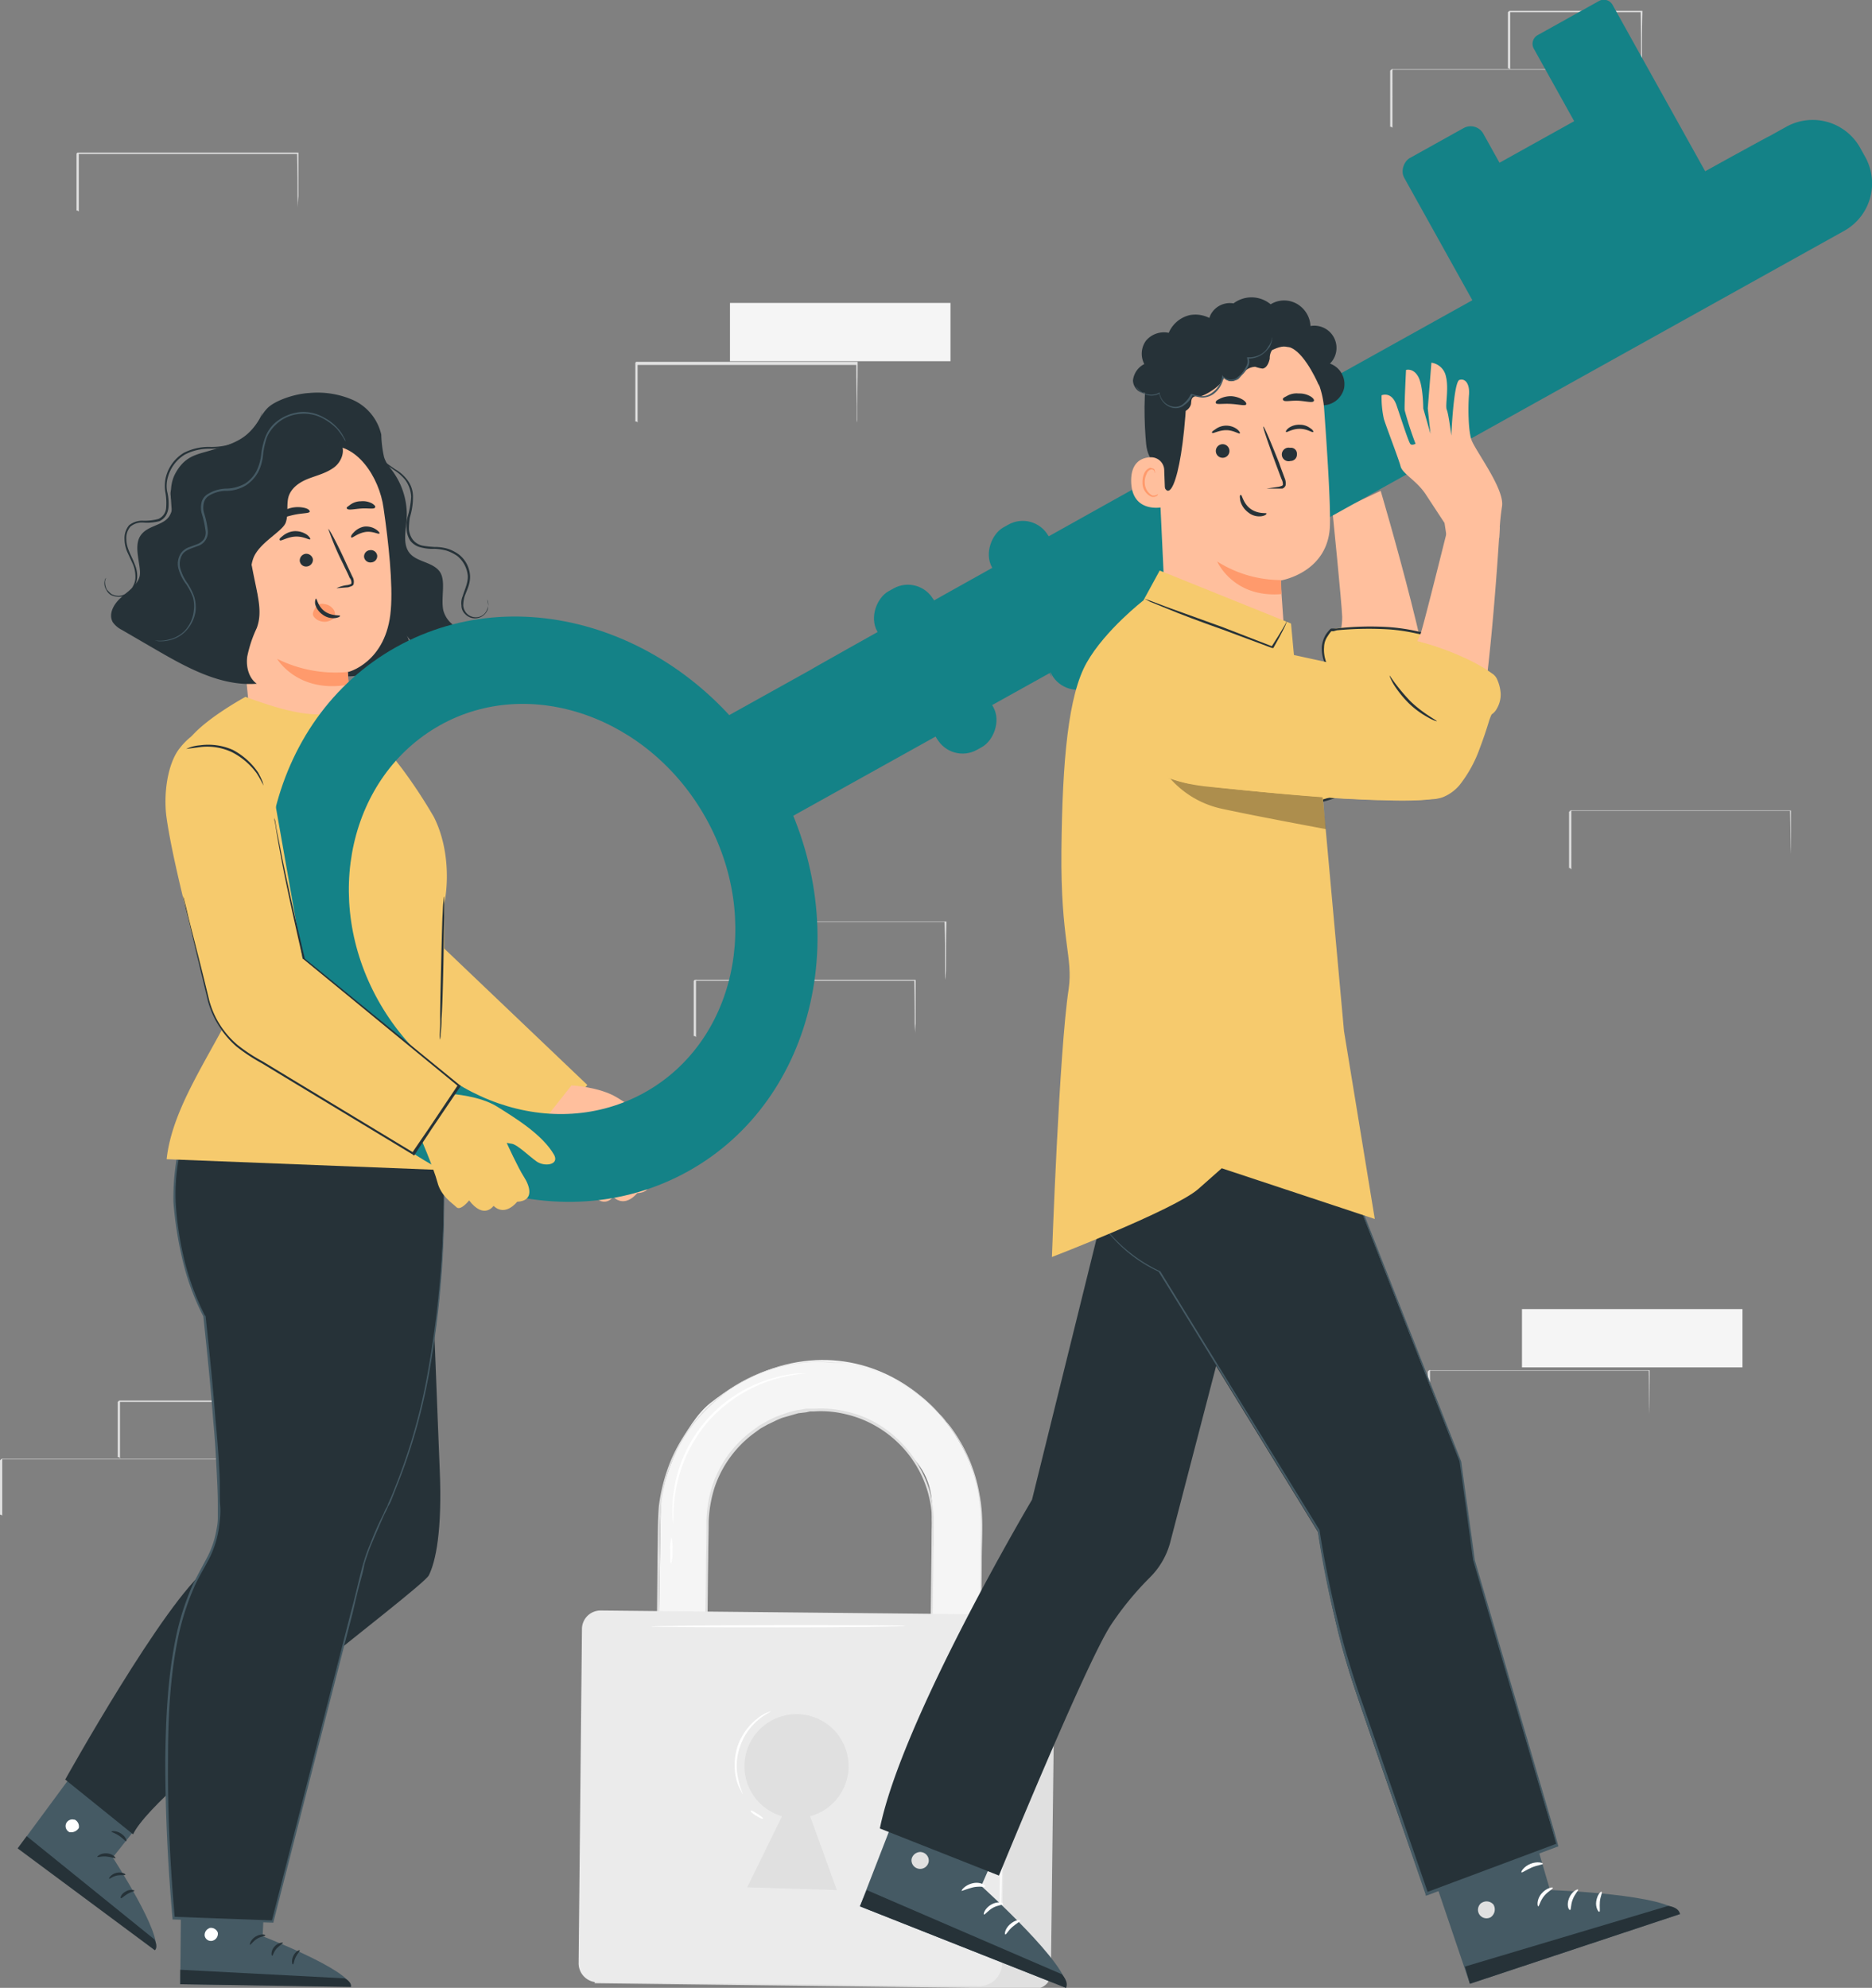 <svg xmlns="http://www.w3.org/2000/svg" viewBox="0 0 413.4 439"><rect x="0" y="0" width="413.4" height="439" fill="#808080" stroke="none"/><defs><style>.cls-1{fill:#e0e0e0;}.cls-2{fill:#f5f5f5;}.cls-3{fill:#ebebeb;}.cls-4{fill:#fafafa;}.cls-5{fill:#fff;}.cls-6{fill:#455a64;}.cls-7{fill:#263238;}.cls-8{fill:#f6ca6d;}.cls-9{fill:#ffbf9d;}.cls-10{fill:#ff9a6c;}.cls-11{fill:#148287;}.cls-12{opacity:0.3;}</style></defs><g id="Layer_2" data-name="Layer 2"><g id="Characters"><path class="cls-1" d="M395.4,192v-3.5c0-2.2,0-5.4-.1-9.4H346.7c.1-.1-.2.3.3-.2h0V192l-.3-.3h-.2V179.3h0c.5-.5.1-.1.2-.3h48.8v.2c0,4.1,0,7.3-.1,9.5V192Z"/><path class="cls-2" d="M216.1,394.7l-11,4.8.7-65.3c.4-7.8-3.2-11.1-5.2-13.4-17.7-20.1-44.1-5.5-44.3,14.9l-.7,58.3H144.9l1-61c.1-6.9,5.5-18.8,10.9-23.1,29.8-23.6,60.2.8,60,26.6Z"/><path class="cls-1" d="M216.1,394.7v-4.5c0-3,.1-7.4.1-13s.1-12.5.2-20.5c0-4,.1-8.2.1-12.8s.4-9.3-.5-14.2a34.7,34.7,0,0,0-6.1-14.3l-1.3-1.7-1.3-1.5a29.4,29.4,0,0,0-3.1-3l-1.6-1.3c-.6-.4-1.1-.9-1.8-1.3a34.4,34.4,0,0,0-3.8-2.2,36.3,36.3,0,0,0-8.4-3l-2.2-.4h-2.3l-2.3-.2h-2.4a35.8,35.8,0,0,0-18.1,6,43,43,0,0,0-7.4,6.8,35,35,0,0,0-7.9,18.8c-.3,3.5-.2,7.1-.3,10.7-.2,14.5-.3,29.5-.5,44.8,0,2.1,0,4.1-.1,6.1l-.2-.2h10.7l-.3.2c.2-11.6.3-22.9.4-33.9.1-5.5.2-11,.2-16.3.1-2.7.1-5.3.1-8a28.9,28.9,0,0,1,1.3-7.7,25,25,0,0,1,8.9-12.2l1.5-1.1,1.6-.9a20.7,20.7,0,0,1,3.4-1.5,20.1,20.1,0,0,1,3.5-1l1.8-.3h1.8a23.7,23.7,0,0,1,7,.6,23.5,23.5,0,0,1,6.4,2.4,25.7,25.7,0,0,1,9.4,9.1,26.4,26.4,0,0,1,2.6,5.7,31.3,31.3,0,0,1,1,6v5.9c-.1,1.9-.1,3.8-.1,5.6-.1,7.4-.2,14.1-.3,20.2-.1,12.2-.3,21.8-.3,28.1h-.1l8.1.2h-8.2c.1-6.3.1-15.9.3-28.1,0-6.1.1-12.8.2-20.2v-8.5c0-.5.1-1,.1-1.5a7.6,7.6,0,0,1-.1-1.5,24.1,24.1,0,0,0-3.5-11.5,24.9,24.9,0,0,0-9.3-8.9,24.1,24.1,0,0,0-6.3-2.4,22.8,22.8,0,0,0-6.9-.6h-.9l-.9.2-1.7.2-3.5,1c-1.1.4-2.2,1-3.3,1.5l-1.6.9-1.5,1.1a24.7,24.7,0,0,0-8.6,11.9,28.2,28.2,0,0,0-1.3,7.6c0,2.7-.1,5.3-.1,8-.1,5.3-.1,10.8-.2,16.3-.1,11-.2,22.3-.4,33.9v.3H144.6v-.3c.1-2,.1-4.1.1-6.1.2-15.3.4-30.3.5-44.8.1-3.6,0-7.2.3-10.8a39.4,39.4,0,0,1,2.7-10.2,35.9,35.9,0,0,1,5.4-8.8,35.8,35.8,0,0,1,25.8-12.9h2.4l2.7.2h1.4l2.3.4,1,.2a34.8,34.8,0,0,1,8,3,30,30,0,0,1,3.9,2.2,9.6,9.6,0,0,1,1.7,1.3,10.9,10.9,0,0,1,1.7,1.3,28.3,28.3,0,0,1,3,3,10.7,10.7,0,0,1,1.4,1.6,18.3,18.3,0,0,1,1.3,1.6,34.7,34.7,0,0,1,6.1,14.5c1,5,.5,9.9.5,14.4s-.1,8.8-.1,12.8c-.2,8-.2,14.9-.3,20.5s-.2,10-.2,12.9-.1,2.6-.1,3.4Z"/><path class="cls-1" d="M132.2,356.4h97a3.7,3.7,0,0,1,3.7,3.7v74.9a3.4,3.4,0,0,1-3.4,3.4H132.2a0,0,0,0,1,0,0V356.4A0,0,0,0,1,132.2,356.4Z" transform="translate(4.5 -2) rotate(0.7)"/><path class="cls-3" d="M131.7,356.3H217a4.1,4.1,0,0,1,4.1,4.1v73a5,5,0,0,1-5,5H131.8a4.2,4.2,0,0,1-4.2-4.2V360.4A4.1,4.1,0,0,1,131.7,356.3Z" transform="matrix(1, 0.01, -0.01, 1, 4.52, -1.95)"/><path class="cls-1" d="M187.4,390.3a11.5,11.5,0,1,0-14.7,10.8L165,416.8l19.8.6-5.9-16.3A11.5,11.5,0,0,0,187.4,390.3Z"/><path class="cls-4" d="M220.7,431.2c-.1,0,0-14.3.3-31.9s.6-31.9.7-31.9,0,14.3-.2,31.9S220.9,431.2,220.7,431.2Z"/><path class="cls-5" d="M199.9,359.1c0,.1-12.6.3-28.1.3s-28.1-.1-28.1-.2,12.6-.3,28.1-.3S199.9,358.9,199.9,359.1Z"/><path class="cls-5" d="M164,396.2l-.4-.8a8.7,8.7,0,0,1-.9-2.1,13.6,13.6,0,0,1,.2-7.7,13.3,13.3,0,0,1,4.5-6.2,9.4,9.4,0,0,1,2-1.2l.8-.3c.1.1-1.1.6-2.6,1.8a13.2,13.2,0,0,0-4.2,6.1,12.7,12.7,0,0,0-.3,7.4C163.5,395.1,164.1,396.1,164,396.2Z"/><path class="cls-5" d="M168.5,401.6c-.1.2-.7-.1-1.5-.6s-1.3-.9-1.2-1.1.7.2,1.5.7S168.6,401.5,168.5,401.6Z"/><path class="cls-5" d="M178.1,303.3l-2,.2a44.3,44.3,0,0,0-5.1,1.1,32,32,0,0,0-14.5,9.2,31.2,31.2,0,0,0-7.3,15.6,29.5,29.5,0,0,0-.5,5.2v2a1.8,1.8,0,0,0-.1-.5c0-.3-.1-.8-.1-1.5a27.2,27.2,0,0,1,.3-5.3,30.4,30.4,0,0,1,22.1-25,28.6,28.6,0,0,1,5.2-1h2Z"/><path class="cls-5" d="M148.2,345.4c-.2,0-.2-1.3-.2-3a9,9,0,0,1,.3-2.9,11.7,11.7,0,0,1,.2,3A9,9,0,0,1,148.2,345.4Z"/><rect class="cls-2" x="161.2" y="66.9" width="48.7" height="12.87"/><path class="cls-1" d="M189.2,93.3V89.9c0-2.2-.1-5.4-.1-9.5v.2H140.6c.1-.1-.3.2.2-.3h0V93.3l-.2-.2h-.3v-13h0c.5-.5.2-.1.3-.2h48.8c0,4.1-.1,7.3-.1,9.6v3.3Z"/><rect class="cls-2" x="336.1" y="289.1" width="48.7" height="12.87"/><path class="cls-1" d="M364.2,315.6v-3.5c0-2.2,0-5.4-.1-9.4H315.5c.1-.1-.2.3.3-.2h0v12.7l-.3-.3h-.2V302.9h0c.5-.5.1-.1.2-.3h48.8v.2c0,4.1,0,7.3-.1,9.5v3.4Z"/><path class="cls-1" d="M65.8,46.7v-.9c0-.6-.1-1.4-.1-2.5s0-5.4-.1-9.5l.2.2H17.1c.2-.1-.2.2.3-.3h0V46.7l-.3-.2h-.2V33.9h0l.2-.2H65.9v9.6c-.1,1.1-.1,1.9-.1,2.5v.8Z"/><path class="cls-1" d="M355.9,28.2v-.9c0-.6-.1-1.4-.1-2.5s0-5.4-.1-9.4H307.3l.2-.2h0V28.2l-.3-.2H307V15.6h0l.3-.3h48.8v.2c-.1,4-.1,7.3-.1,9.5s-.1,1.9-.1,2.5v.8Z"/><path class="cls-1" d="M362.5,15.4v-1a17.8,17.8,0,0,1-.1-2.5c0-2.3,0-5.5-.1-9.4l.2.2H333.3l.2-.2h0V15.4l-.2-.3H333V2.7h0l.3-.3h29.4v.2c-.1,4-.1,7.2-.1,9.5s-.1,1.9-.1,2.5Z"/><path class="cls-1" d="M48.9,335.1v-.9c0-.6-.1-1.4-.1-2.5s0-5.4-.1-9.4H.3l.2-.2h0v12.6l-.3-.2H0V322.5H0l.3-.3H49.1v.2c-.1,4-.1,7.3-.1,9.5s-.1,1.9-.1,2.5v.8Z"/><path class="cls-1" d="M55.5,322.3v-1a17.8,17.8,0,0,1-.1-2.5c0-2.3,0-5.5-.1-9.4l.2.2H26.3l.2-.2h0v12.7l-.2-.3H26V309.6h0l.3-.3H55.7v.2c-.1,4-.1,7.2-.1,9.5s-.1,1.9-.1,2.5Z"/><path class="cls-1" d="M202.1,229.3v-.9c0-.6-.1-1.4-.1-2.5s0-5.4-.1-9.5l.2.2H153.4l.3-.3h0v12.7l-.3-.2h-.2V216.6h0l.2-.2h48.8V226a24.5,24.5,0,0,0-.1,2.5v.8Z"/><path class="cls-1" d="M208.7,216.4v-3.5c0-2.2,0-5.4-.1-9.3h-29c-.3.2.3-.3.2-.2h0v12.6l-.2-.2h-.3V203.8h0l.3-.3h29.4v.2c-.1,3.9-.1,7.1-.1,9.4s-.1,1.9-.1,2.6Z"/><path class="cls-6" d="M22,383.7,4,408.1l30.2,22.5c2-3-9.3-20.4-9.3-20.4L37,395Z"/><path class="cls-5" d="M16.5,401.9a1.5,1.5,0,0,0-1.9.8,1.5,1.5,0,0,0,.7,1.9,2,2,0,0,0,2.1-.9,1.7,1.7,0,0,0-1-1.9"/><path class="cls-7" d="M3.9,408.2l2-2.7,28.2,22.8s.9,1.6.1,2.4Z"/><path class="cls-7" d="M25.5,410.4a12.3,12.3,0,0,0-2-.4c-1.1-.1-1.9.2-2,.1s.7-.9,2.1-.8S25.6,410.3,25.5,410.4Z"/><path class="cls-7" d="M27.7,414c-.1.2-.9,0-1.9.2s-1.6.8-1.7.7.4-1,1.6-1.3S27.8,413.9,27.7,414Z"/><path class="cls-7" d="M26.7,419.2c-.2-.1.1-1,1.1-1.5a2.2,2.2,0,0,1,1.9-.2c0,.2-.8.3-1.6.8S26.8,419.3,26.7,419.2Z"/><path class="cls-7" d="M27.9,406.6c-.2.1-.7-.6-1.6-1.2s-1.7-.8-1.7-.9,1-.3,2.1.4S28,406.5,27.9,406.6Z"/><path class="cls-7" d="M95.1,281.6c.6,3,1.4,29.1,2,42.8s-.9,20.5-2.4,23.5-60.8,46.8-65.3,57.2L14.4,393s22-39.5,31.4-46.6,27.4-13.8,27.4-13.8l-5.1-75.2L92.7,256Z"/><path class="cls-6" d="M40.1,407.8l-.3,30.4,37.7.5c-.1-3.6-19.5-11.1-19.5-11.1l.9-19.5Z"/><path class="cls-5" d="M46.3,425.8a1.6,1.6,0,0,0-1.1,1.7,1.4,1.4,0,0,0,1.7,1.1,1.6,1.6,0,0,0,1.2-1.8,1.6,1.6,0,0,0-1.9-1"/><path class="cls-7" d="M39.8,438.2V435l36.3,1.9s1.6.7,1.4,1.9Z"/><path class="cls-7" d="M58.6,427.4c0,.2-1,.2-1.9.8s-1.4,1.4-1.5,1.3.1-1.1,1.2-1.8S58.6,427.2,58.6,427.4Z"/><path class="cls-7" d="M62.5,429.1a15.4,15.4,0,0,0-1.4,1.2c-.7.8-.8,1.6-1,1.6s-.3-1.1.5-2S62.5,428.9,62.5,429.1Z"/><path class="cls-7" d="M64.7,433.8c-.2.1-.4-.9.1-1.9s1.3-1.3,1.4-1.2-.5.7-.9,1.5S64.9,433.8,64.7,433.8Z"/><path class="cls-7" d="M58.3,422.9c-.1.2-.9-.1-2,0s-1.8.4-1.9.2.7-.8,1.9-.9S58.4,422.8,58.3,422.9Z"/><path class="cls-7" d="M97.8,252.9c0,1.8,2.9,46.6-11.7,79,0,0-5.1,10.1-6,14.6s-19.9,77.9-19.9,77.9l-21.9-.8s-3.5-36.8.1-58.1,10-18.8,10-32.6-3.3-42.3-3.3-42.3-4.8-7.8-6.4-22.9c-1.3-12.3,4.5-25.4,4.5-25.4l5.7-10.1,48.3-2.6Z"/><path class="cls-6" d="M97.8,252.9v-1.5c0-1,0-2.5-.1-4.5-.1-3.9-.2-9.7-.4-17.3h-.1L48.9,232h-.2L43,242.2h0a65.3,65.3,0,0,0-3.5,11.1,54.3,54.3,0,0,0-1.2,12.2,81.6,81.6,0,0,0,2,12.7,53.9,53.9,0,0,0,4.6,12.5h0c.8,7.5,1.6,15.2,2.2,23.2.4,4,.6,8,.8,12.1.1,2,.2,4.1.2,6.2s0,2,0,3.1-.2,2-.4,3.1a20.2,20.2,0,0,1-2.1,5.8c-1,1.9-2,3.7-3,5.7a57.7,57.7,0,0,0-3.9,12.4c-1.7,8.6-2.1,17.5-2.2,26.5,0,11.9.6,23.6,1.6,34.9v.2h.2l21.9.7h.2v-.2c6.3-24.7,12.2-47.7,17.5-68.3.6-2.6,1.2-5.2,1.9-7.7s.5-2.5.9-3.7.8-2.4,1.3-3.6,1.9-4.5,2.9-6.7a13,13,0,0,0,.8-1.7,8,8,0,0,0,.8-1.6l1.3-3.3A126.8,126.8,0,0,0,94.8,303a215.3,215.3,0,0,0,3.3-36.8c.1-8.6-.3-13.3-.3-13.3v.9a17.8,17.8,0,0,1,.1,2.6c.1,2.2.1,5.5.1,9.8a229.8,229.8,0,0,1-3.5,36.7,127.4,127.4,0,0,1-7,24.9c-.4,1-.8,2.1-1.3,3.2s-.5,1.1-.7,1.7a8,8,0,0,0-.8,1.6,69.9,69.9,0,0,0-3,6.8,30.1,30.1,0,0,0-1.3,3.6c-.4,1.2-.7,2.5-1,3.7s-1.2,5.1-1.9,7.6L60,424.3l.2-.2-21.9-.8.3.3c-1-11.3-1.6-23-1.5-34.9,0-8.9.4-17.9,2.1-26.4A56.9,56.9,0,0,1,43.1,350c.9-1.9,2-3.7,3-5.6a22.1,22.1,0,0,0,2.1-6.1c.2-1,.3-2.1.4-3.1s.1-2.1,0-3.1,0-4.2-.1-6.2c-.2-4.1-.5-8.2-.9-12.2-.6-7.9-1.4-15.6-2.2-23.1h-.1a56.2,56.2,0,0,1-4.6-12.4,71.2,71.2,0,0,1-1.9-12.6A43.7,43.7,0,0,1,40,253.4a54.3,54.3,0,0,1,3.4-11h-.1L49,232.3h-.1l48.3-2.6v-.2c.2,7.6.4,13.4.5,17.3.1,2,.1,3.5.2,4.5Z"/><path class="cls-8" d="M82.1,161.2s-13-2.3-11.8,14.4c.8,10,3.7,27.2,5.4,38.1.5,3.8,1.8,10.6,6.8,14.6l35.9,24.8,11.3-13.5L97.6,209l-5-30.2Z"/><path class="cls-7" d="M83.7,100.9a16.4,16.4,0,0,1,6.1,13.9c-.2,2.6-.9,5.5.7,7.4s4.9,1.9,6.5,3.9.3,5.8.9,8.7a6,6,0,0,0,6.3,4.4,22.7,22.7,0,0,1-11.4,5l-3.2-4.1c1.2,1.4.9,3.7-.3,5.2a10.5,10.5,0,0,1-4.8,2.8,29.1,29.1,0,0,1-25.6-4.2"/><path class="cls-7" d="M35.6,123.5c.7-2,1.7-3.8,2.2-5.8.9-4.4-1.2-9.2.9-13.1s4.7-4.2,7.7-5.1,6.2-1.7,8.5-3.9,2.6-3.9,4.2-5.5,5.8-3.1,9.1-3.3a19.6,19.6,0,0,1,9.9,1.6A11.1,11.1,0,0,1,84.2,96a25.3,25.3,0,0,0,.6,4.9c.5,1.7,1.9,3.1,2.7,4.7A8.6,8.6,0,0,1,85.3,116L62.2,145.9c-4.9,1.9-16.7-.3-20.5-3.9S34,128.4,35.6,123.5Z"/><path class="cls-9" d="M84.7,112.2c-.9-6.8-6.1-14.8-12.8-13.6l-20.9,7c-2,.4-.6,3.7-.4,5.8l4.6,47c-.1,0-2.8,2-3.9,1.6s-.4.2-.3.5c2.5,3.6,14.3,19.5,26.5,14.6,2.7-1.1-.3-9.6,0-12.8l-.3-8.1c-.3-4.2-.4-5.9-.4-5.8s8.6-2.1,9.5-13.7C86.8,129,85.8,119.7,84.7,112.2Z"/><path class="cls-7" d="M83.3,122.7a1.4,1.4,0,0,1-1.3,1.5,1.4,1.4,0,0,1-1.6-1.2,1.4,1.4,0,0,1,1.3-1.5A1.4,1.4,0,0,1,83.3,122.7Z"/><path class="cls-7" d="M69.1,123.5a1.5,1.5,0,0,1-1.3,1.6,1.4,1.4,0,0,1-1.6-1.2,1.5,1.5,0,0,1,1.3-1.6A1.5,1.5,0,0,1,69.1,123.5Z"/><path class="cls-7" d="M83.8,117.8c-.2.3-1.5-.6-3.2-.3s-2.8,1.4-3,1.2,0-.6.5-1.1a4.2,4.2,0,0,1,2.3-1.3,3.9,3.9,0,0,1,2.6.6C83.6,117.3,83.9,117.7,83.8,117.8Z"/><path class="cls-7" d="M68.5,119.1c-.2.2-1.5-.7-3.3-.6s-3.2,1.1-3.4.8.1-.5.7-1a4.5,4.5,0,0,1,2.6-1,4.6,4.6,0,0,1,2.7.8C68.4,118.6,68.6,119,68.5,119.1Z"/><path class="cls-7" d="M74.3,129.9a7.5,7.5,0,0,1,2.5-.7c.4-.1.8-.2.8-.4a1.6,1.6,0,0,0-.4-1.2c-.4-1-.9-1.9-1.4-3a59.4,59.4,0,0,1-3.3-7.8c.2,0,2,3.3,3.9,7.5l1.4,3a2.2,2.2,0,0,1,.3,1.6c0,.3-.3.5-.6.6l-.6.2Z"/><path class="cls-10" d="M76.8,148.4a29,29,0,0,1-15.6-2.9s4.5,7.7,15.8,5.7Z"/><path class="cls-10" d="M69.5,134.5a2,2,0,0,1,.8-1,2,2,0,0,1,1.3-.1,2.8,2.8,0,0,1,1.8.9,1.9,1.9,0,0,1,.5,1.9h0c-.2.6-1.2,1-1.9,1.1a3.3,3.3,0,0,1-1.9-.4c-.5-.3-1-.8-1-1.3A2.1,2.1,0,0,1,69.5,134.5Z"/><path class="cls-7" d="M69.8,132.2c.2,0,.4,1.7,1.9,2.8s3.4.8,3.4,1-.4.4-1.1.5a3.9,3.9,0,0,1-2.8-.8,4.1,4.1,0,0,1-1.6-2.3C69.5,132.7,69.7,132.2,69.8,132.2Z"/><path class="cls-7" d="M68.4,113c-.1.4-1.7.3-3.5.7s-3.3,1-3.6.6.1-.6.7-1.1a6.5,6.5,0,0,1,5.4-1C68.1,112.4,68.4,112.7,68.4,113Z"/><path class="cls-7" d="M82.8,112.1c-.2.4-1.5.1-3,.2s-2.7.4-3.1.1.1-.5.6-.9a4,4,0,0,1,2.4-.8,4.3,4.3,0,0,1,2.5.5Q83.1,111.8,82.8,112.1Z"/><path class="cls-7" d="M46.4,107.2c1.1-1.6,3-2.4,4.8-3.1A99.1,99.1,0,0,1,75.3,98c1,1.6.1,4-1.5,5.2s-3.5,1.7-5.4,2.4-3.7,1.8-4.5,3.6-.1,4.2-.8,6.2-6,4.5-7.2,8,.5,5.3.9,8a9.9,9.9,0,0,1-9.6,11.2c-.6-9.8-1.1-19.6-1.7-29.4C45.4,111.2,45.3,109,46.4,107.2Z"/><path class="cls-7" d="M26.7,132c1.5-1.4,3.5-2.6,4.1-4.6s-1.4-6.3.1-8.9,5.3-2.3,6.6-4.7-.1-3.6.2-5.3a4.7,4.7,0,0,1,4.5-3l13.4,19.4c1.2,6.5,2.5,10,1.1,13.8a27.4,27.4,0,0,0-2.1,6.3c-.3,2.2.3,4.7,2.1,6-8,.6-15.5-3.6-22.4-7.6l-7.4-4.3a5.4,5.4,0,0,1-2-1.7C23.9,135.6,25.1,133.4,26.7,132Z"/><path class="cls-6" d="M34.1,141.4l.8.2a7.9,7.9,0,0,0,2.5-.2,7.2,7.2,0,0,0,3.5-1.9,8.1,8.1,0,0,0,2.3-4.6,8.2,8.2,0,0,0-.3-3.1,14,14,0,0,0-1.5-3,10.5,10.5,0,0,1-1.5-3,4,4,0,0,1,.4-3.4c.7-1,2.1-1.3,3.3-1.8a3,3,0,0,0,1.7-1.2,3.2,3.2,0,0,0,.6-2.1,19.6,19.6,0,0,0-.9-4.2,4.5,4.5,0,0,1,0-2,2.6,2.6,0,0,1,1.1-1.6,7.4,7.4,0,0,1,4.1-1.1,8.5,8.5,0,0,0,4.1-1.2,8.3,8.3,0,0,0,2.8-3.1,10.7,10.7,0,0,0,1-3.8,19,19,0,0,1,.8-3.6,8.2,8.2,0,0,1,1.9-2.8,8.6,8.6,0,0,1,5.5-2.5,8.8,8.8,0,0,1,5,1,13.1,13.1,0,0,1,3.1,2.3,17.1,17.1,0,0,1,1.9,2.8v-.2c-.1-.2-.1-.4-.3-.6a8.3,8.3,0,0,0-1.4-2.1,10.1,10.1,0,0,0-3.1-2.4A9,9,0,0,0,66.3,91a10.1,10.1,0,0,0-5.8,2.6,8.1,8.1,0,0,0-1.9,2.9,16.6,16.6,0,0,0-.9,3.7,11.3,11.3,0,0,1-1,3.7,7.3,7.3,0,0,1-2.6,2.9,8.8,8.8,0,0,1-4,1.1,8.1,8.1,0,0,0-4.2,1.2,3,3,0,0,0-1.4,1.9,5.4,5.4,0,0,0,0,2.2,23.5,23.5,0,0,1,.9,4.1,2.7,2.7,0,0,1-.4,1.8,3.3,3.3,0,0,1-1.5,1.1l-1.9.7a3.8,3.8,0,0,0-1.6,1.2,4.3,4.3,0,0,0-.5,3.8,10.1,10.1,0,0,0,1.6,3.1,13.4,13.4,0,0,1,1.5,2.9,7.2,7.2,0,0,1,.2,2.9,7.6,7.6,0,0,1-2.1,4.6,7.3,7.3,0,0,1-3.3,1.8A7.6,7.6,0,0,1,34.1,141.4Z"/><path class="cls-7" d="M23.4,127.6a1.4,1.4,0,0,0-.3.7,2.7,2.7,0,0,0,.4,2,2.6,2.6,0,0,0,1,1.1,4.7,4.7,0,0,0,1.7.4,3.9,3.9,0,0,0,3.5-2.2,5,5,0,0,0,.6-2.4,6.6,6.6,0,0,0-.6-2.7c-.6-1.7-1.8-3.4-1.8-5.4a3.9,3.9,0,0,1,.9-2.8,4,4,0,0,1,2.9-.9,10.6,10.6,0,0,0,3.5-.3,3.3,3.3,0,0,0,1.4-1.2,4.3,4.3,0,0,0,.6-1.8,11,11,0,0,0-.3-3.6,6.9,6.9,0,0,1,.2-3.2,8.4,8.4,0,0,1,3.7-4.9,11.5,11.5,0,0,1,5.6-1.3,15.9,15.9,0,0,0,5-.8A10.5,10.5,0,0,0,55,96.1a14,14,0,0,0,2-2.6,7.5,7.5,0,0,0,.9-2.5,8.8,8.8,0,0,1-1.1,2.5,12.6,12.6,0,0,1-2,2.4A9.9,9.9,0,0,1,51.3,98a15.1,15.1,0,0,1-5,.7,12.1,12.1,0,0,0-5.7,1.3,8.8,8.8,0,0,0-3.9,5.1,8.2,8.2,0,0,0-.2,3.5,13.2,13.2,0,0,1,.2,3.4,2.9,2.9,0,0,1-1.7,2.6,11.5,11.5,0,0,1-3.3.4,4.7,4.7,0,0,0-3.2,1,4.5,4.5,0,0,0-1,3.1,7.3,7.3,0,0,0,.7,3l1.2,2.6a7,7,0,0,1,.5,2.5,4,4,0,0,1-.5,2.2,3.8,3.8,0,0,1-3.2,2.2,4.2,4.2,0,0,1-1.6-.4,9.4,9.4,0,0,1-1-1,3.6,3.6,0,0,1-.4-1.9C23.3,127.9,23.4,127.7,23.4,127.6Z"/><path class="cls-7" d="M107.6,132.4a2.4,2.4,0,0,1,0,2.1,2.6,2.6,0,0,1-1.7,1.7,2.8,2.8,0,0,1-2.9-.8,2.9,2.9,0,0,1-.7-1.7,7.5,7.5,0,0,1,.3-2c.5-1.4,1.3-2.8,1.2-4.6a6.5,6.5,0,0,0-2.4-4.6,8.5,8.5,0,0,0-2.5-1.3,9.7,9.7,0,0,0-2.9-.4,22.3,22.3,0,0,1-2.7-.3,3.7,3.7,0,0,1-2.2-1.4,4.5,4.5,0,0,1-.8-2.3,19.5,19.5,0,0,1,.2-2.5,15.3,15.3,0,0,0,.7-4.7,6.1,6.1,0,0,0-1.4-3.8,8.5,8.5,0,0,0-2.6-2.2l-2.1-1.5a7.3,7.3,0,0,1-1.3-1.7v.2a.8.8,0,0,0,.1.4,7.6,7.6,0,0,0,1,1.3l2.1,1.5a9.9,9.9,0,0,1,2.5,2.2,6.8,6.8,0,0,1,1.3,3.7,19.4,19.4,0,0,1-.8,4.5,7.4,7.4,0,0,0-.2,2.6,5,5,0,0,0,.8,2.6,4.1,4.1,0,0,0,2.4,1.5,9.6,9.6,0,0,0,2.9.3,11.7,11.7,0,0,1,2.7.4,9,9,0,0,1,2.4,1.2,6.4,6.4,0,0,1,2.3,4.3c.1,1.6-.7,3.1-1.1,4.5a3.9,3.9,0,0,0-.3,2.1,2.6,2.6,0,0,0,.8,1.9,3,3,0,0,0,5-1,3.2,3.2,0,0,0,0-1.7Z"/><path class="cls-8" d="M98.1,210.8V199.7c1.2-6.2.6-13.6-2.3-19.3a113.1,113.1,0,0,0-6.9-10.5l-11-14.3c-6.1,4.4-15.6,1.2-23.7-1.7,0,0-8.1,4.4-11.8,8.6s9.5,59.4,9.5,59.4c-6.1,12.2-13.9,23-15.1,34.1l63.6,2.5-2.7-29.2Z"/><path class="cls-7" d="M97.2,229.6a5.5,5.5,0,0,1-.1-1.2,33.3,33.3,0,0,0,.1-3.4c0-3,.1-6.9.2-11.2s.2-8.3.3-11.2c.1-1.4.1-2.5.2-3.3s.1-1.3.2-1.3v4.7c-.1,2.9-.1,6.8-.2,11.1s-.2,8.4-.4,11.2a26.8,26.8,0,0,1-.2,3.4A5.5,5.5,0,0,1,97.2,229.6Z"/><path class="cls-9" d="M126.2,239.7s6.2.3,10.1,2.7,10,6.2,12.5,10.8c1.2,2.2-2.1,2.6-3.8,1.4s-4.1-3.6-5.4-3.9l-1.2-.3s2.5,5.6,3.8,7.6,2.4,5.3-1.5,5.5c0,0-2.6,3.4-5.3.8,0,0-2,3.1-5.3-1.2,0,0-2,2.5-2.8,1.6s-3.4-2.5-4.2-5.5-4-10.5-4-10.5Z"/><path class="cls-9" d="M265,153.8l29.1-3s2.4-11.6,2.3-14.6-2.1-22.8-2.1-22.8l10.6-5s14.2,47.9,11.1,51.9-8.9,7.5-9.4,7.5-27.5,12-46.3,5.8S265,153.8,265,153.8Z"/><path class="cls-8" d="M240.2,179.6c4.2,4.2,11.4,7.6,23.4,4.6,23.7-5.9,41.5-10.9,48.6-14.8s4.3-20.7,4.9-21.5c1.8-2.3-.1-7.3-2.7-8.1-7.3-2.2-19.9-1.3-20.5-.7-3.8,4-.4,8.7-.4,8.7l-31.3,4.1a55.1,55.1,0,0,0-11.5.8"/><path class="cls-7" d="M250.7,152.7l.7-.2,2.2-.3a41.9,41.9,0,0,1,8.6-.4h0l31.3-4.2-.2.3a8.7,8.7,0,0,1-1.4-5.1,6.6,6.6,0,0,1,.9-2.7,8.7,8.7,0,0,1,.9-1.1.5.5,0,0,1,.4-.2h1a64.9,64.9,0,0,1,11.7-.3,42.8,42.8,0,0,1,6.1.9l1.5.3a4.2,4.2,0,0,1,1.4.9,6.1,6.1,0,0,1,1.8,2.7,6.1,6.1,0,0,1,.4,3.3,3.5,3.5,0,0,1-.6,1.6c-.1.1-.1.3-.1.6v.8c.1,2.1.2,4.3.1,6.5a26.7,26.7,0,0,1-1.5,9.3,8.1,8.1,0,0,1-2.6,3.8,19.9,19.9,0,0,1-1.9,1.2l-2.1.9c-2.7,1.2-5.5,2.1-8.2,3l-8,2.5c-10.4,3-19.9,5.4-27.9,7.4l-5.8,1.2a31.4,31.4,0,0,1-5.2.3,22.6,22.6,0,0,1-8.2-1.8,16.8,16.8,0,0,1-4.5-2.8l-1.3-1.3a7.2,7.2,0,0,0,1.4,1.2,17,17,0,0,0,4.5,2.7,22.7,22.7,0,0,0,8.1,1.7,31.4,31.4,0,0,0,5.2-.3l5.7-1.2c8-2.1,17.5-4.5,27.9-7.6,2.6-.7,5.3-1.6,8-2.5s5.4-1.8,8.1-3l2-.9a5.9,5.9,0,0,0,1.9-1.1,9.3,9.3,0,0,0,2.5-3.6,30.4,30.4,0,0,0,1.4-9.1c.1-2.2,0-4.3-.1-6.5v-1.2a.4.4,0,0,1,.1-.3v-.2h.1a3.4,3.4,0,0,0,.5-1.4,6.1,6.1,0,0,0-.4-3,5.4,5.4,0,0,0-1.6-2.5,4.2,4.2,0,0,0-1.2-.8l-1.5-.3a41.4,41.4,0,0,0-6-.9,74.2,74.2,0,0,0-11.6.2l-.7.2H294a7.6,7.6,0,0,0-.8,1.1,4.3,4.3,0,0,0-.8,2.4,7.6,7.6,0,0,0,1.3,4.9l.2.3h-.3l-31.4,4h0a53.2,53.2,0,0,0-8.5.2l-2.3.3Z"/><path class="cls-11" d="M272.3-40.4h26.2a0,0,0,0,1,0,0V235.8a12,12,0,0,1-12,12h-2.3a12,12,0,0,1-12-12V-40.4a0,0,0,0,1,0,0Z" transform="translate(333.6 403.5) rotate(-119.1)"/><path class="cls-11" d="M330.2,21.6h60.8a2.2,2.2,0,0,1,2.2,2.2V39.3a2.2,2.2,0,0,1-2.2,2.2H330.2a0,0,0,0,1,0,0v-20A0,0,0,0,1,330.2,21.6Z" transform="translate(510 362.9) rotate(-119.1)"/><rect class="cls-11" x="304.2" y="43.7" width="50.8" height="20" rx="3.2" transform="translate(443 367.9) rotate(-119.1)"/><rect class="cls-11" x="335.6" y="25.9" width="27.4" height="31.06" transform="translate(483.1 366.8) rotate(-119.1)"/><path class="cls-11" d="M390.9,30c.1.1-47.3,26.6-105.8,59.1s-105.9,58.9-106,58.8,47.3-26.6,105.8-59.2S390.9,29.8,390.9,30Z"/><path class="cls-11" d="M68.1,229.5c17.8,32,55.3,45,83.8,29.2s37.2-54.7,19.4-86.6S116,127,87.5,142.9,50.3,197.6,68.1,229.5Zm87.8-48.8c12.5,22.4,6.4,49.5-13.6,60.6s-46.3,2-58.8-20.4-6.3-49.5,13.6-60.7S143.4,158.3,155.9,180.7Z"/><rect class="cls-11" x="186.5" y="140.6" width="40.1" height="14.26" rx="6.5" transform="translate(177.9 400.1) rotate(-119.1)"/><rect class="cls-11" x="211.8" y="126.6" width="40.1" height="14.26" rx="6.5" transform="translate(227.8 401.3) rotate(-119.1)"/><path class="cls-11" d="M205.9,132.1c.1-.1,3.2,5.3,6.8,11.9s6.5,12.2,6.4,12.3-3.2-5.3-6.8-12S205.8,132.1,205.9,132.1Z"/><path class="cls-11" d="M194.3,140.4c.1-.1,3.1,5,6.7,11.4s6.3,11.6,6.2,11.7-3.1-5.1-6.7-11.4S194.2,140.4,194.3,140.4Z"/><path class="cls-11" d="M231.4,118.2c.1-.1,3.2,5.2,6.9,11.9s6.6,12.1,6.5,12.2-3.3-5.3-7-11.9S231.2,118.2,231.4,118.2Z"/><path class="cls-11" d="M219.1,125.5c.2,0,3.2,5.3,6.8,11.9s6.5,12.1,6.4,12.1-3.2-5.2-6.8-11.8S219,125.6,219.1,125.5Z"/><path class="cls-7" d="M291.7,89.5a4.9,4.9,0,0,0,5.1-3.7,4.8,4.8,0,0,0-3.1-5.5,4.9,4.9,0,0,0-4.3-8.3,6,6,0,0,0-3-4.9,5.7,5.7,0,0,0-5.8.1,6.6,6.6,0,0,0-8.2-.2,4.8,4.8,0,0,0-5,2.4,4.9,4.9,0,0,0,.8,5.6"/><path class="cls-9" d="M271.4,71.6h1a20.2,20.2,0,0,1,20,18.5c.7,9.7,1.4,20.5,1.3,25.6-.1,10.8-10.9,12.5-10.9,12.5l.9,12.9-26.1-.9-2.2-46.9C254.5,82.1,260.2,72.3,271.4,71.6Z"/><path class="cls-10" d="M282.9,128.1a26.3,26.3,0,0,1-14.1-4.1s3.5,8.1,14.2,7.2Z"/><path class="cls-7" d="M286.4,100.3a1.4,1.4,0,0,1-1.4,1.5,1.5,1.5,0,1,1-.1-2.9A1.3,1.3,0,0,1,286.4,100.3Z"/><path class="cls-7" d="M290,95.4c-.2.2-1.3-.7-3-.7s-2.9.9-3,.7.1-.5.6-.9a4,4,0,0,1,2.4-.7,3.8,3.8,0,0,1,2.4.8C289.9,94.9,290.1,95.3,290,95.4Z"/><path class="cls-7" d="M271.5,99.5a1.5,1.5,0,0,1-1.5,1.6,1.5,1.5,0,0,1-1.5-1.4,1.5,1.5,0,0,1,1.4-1.6A1.5,1.5,0,0,1,271.5,99.5Z"/><path class="cls-7" d="M273.8,95.7c-.2.2-1.4-.7-3-.7s-2.9.8-3.1.6.1-.4.7-.8a4,4,0,0,1,4.8,0C273.7,95.2,273.9,95.6,273.8,95.7Z"/><path class="cls-7" d="M279.7,107.9l2.7-.4c.4-.1.8-.2.9-.4a2.4,2.4,0,0,0-.3-1.3l-1.2-3.2c-1.7-4.6-3-8.4-2.8-8.4s1.7,3.6,3.5,8.1c.4,1.2.8,2.2,1.2,3.3a2.9,2.9,0,0,1,.2,1.6,1.2,1.2,0,0,1-.7.7h-3.5Z"/><path class="cls-7" d="M275.2,89.3c-.2.4-1.6,0-3.4-.1s-3.2.2-3.3-.2.2-.6.8-.9a5.4,5.4,0,0,1,2.7-.6,5.7,5.7,0,0,1,2.5.8C275.1,88.7,275.3,89.1,275.2,89.3Z"/><path class="cls-7" d="M290.1,88.6c-.3.4-1.7,0-3.3-.1s-3.1.3-3.4-.1.1-.6.7-.9a4.3,4.3,0,0,1,2.7-.6,4.8,4.8,0,0,1,2.7.7C290.1,88,290.3,88.4,290.1,88.6Z"/><path class="cls-7" d="M291.3,85.2s-2.8-6.7-6-8.3-5.7,2.4-9.4,1.3-7.5-2.9-11.3,0-2.3,5.4-2.6,10.2c-1.1,19.3-4.6,24.8-5.6,15.7-.1-1-2.9-1.8-3.3-6.1s-.7-12.1.5-16,3-5.5,6.3-8c5.3-3.9,12.6-4,17.5-3.4S291.8,76.8,291.3,85.2Z"/><path class="cls-9" d="M257.1,103.8a2.9,2.9,0,0,0-3.2-2.8c-2,.1-4.2,1.3-4.1,5.4.2,7.4,7.6,5.6,7.6,5.4S257.2,106.9,257.1,103.8Z"/><path class="cls-10" d="M255.7,109.1l-.3.2a1.6,1.6,0,0,1-1,.1,3.3,3.3,0,0,1-1.6-2.8,3.8,3.8,0,0,1,.4-1.9,1.5,1.5,0,0,1,.9-1,.7.7,0,0,1,.8.3c.1.2,0,.4.1.4s.1-.1,0-.4a.5.5,0,0,0-.3-.5l-.7-.2a2.2,2.2,0,0,0-1.3,1.2,4.6,4.6,0,0,0-.4,2.1,3.3,3.3,0,0,0,2,3.1,1.6,1.6,0,0,0,1.2-.2A.6.6,0,0,0,255.7,109.1Z"/><path class="cls-7" d="M257.3,89.5a6,6,0,0,0,3.1,1.5,2.4,2.4,0,0,0,2.6-1.7c.1-.5,0-1.1.4-1.5s1.1-.3,1.7-.3,4.7-2.1,5.2-4.2a1.9,1.9,0,0,0,2.6.6,8.7,8.7,0,0,0,1.7-1.6,3.5,3.5,0,0,1,2.6-1.3,7.5,7.5,0,0,0,1.6.4c.9-.1,1.4-1.2,1.6-2.2a3.3,3.3,0,0,1,1.1-2.6,3.9,3.9,0,0,1,2.6,0c.9.1,2-.1,2.3-1a1.7,1.7,0,0,0-.4-1.3,4.7,4.7,0,0,0-5.6-1.8,6.4,6.4,0,0,0-5.5-4.6,6.8,6.8,0,0,0-6.4,3.3,6.8,6.8,0,0,0-5.8-1.6,6.7,6.7,0,0,0-4.6,3.9,5.2,5.2,0,0,0-5,1.7,4.9,4.9,0,0,0-.4,5.2,4.6,4.6,0,0,0-2.5,3.6c0,1.5,1.4,3.1,2.9,2.7a2.7,2.7,0,0,0,1,3.4,2.8,2.8,0,0,0,3.6-.8"/><path class="cls-6" d="M280.9,74.6c.1,0,.1.1,0,.2v.4a8.2,8.2,0,0,1-.5,1.4,6.8,6.8,0,0,1-1.7,1.7,5.3,5.3,0,0,1-3,.9V79a2.3,2.3,0,0,1-.1,2,5.9,5.9,0,0,1-1.3,1.8l-.8.9a2.8,2.8,0,0,1-1.2.4,2.6,2.6,0,0,1-2.3-.8h.2A5.7,5.7,0,0,1,268,87a4.3,4.3,0,0,1-2.4.8,6.1,6.1,0,0,1-2.4-.6h.2a4.9,4.9,0,0,1-1.8,2.2,3,3,0,0,1-2.5.7,3.9,3.9,0,0,1-3.1-3.2h.1a3.8,3.8,0,0,1-2.5.4,5.1,5.1,0,0,1-1.8-.8,5.7,5.7,0,0,1-.8-.9l-.2-.4a6.6,6.6,0,0,0,1.1,1.2,3.8,3.8,0,0,0,1.7.7,3.5,3.5,0,0,0,2.4-.4h.1v.2a3.6,3.6,0,0,0,2.9,2.9,2.7,2.7,0,0,0,2.3-.6,6.2,6.2,0,0,0,1.7-2.2h.2a8.6,8.6,0,0,0,2.3.5,3.7,3.7,0,0,0,2.2-.8,5.3,5.3,0,0,0,2.2-3.6v-.3l.2.3a2.3,2.3,0,0,0,2.1.7,1.8,1.8,0,0,0,1-.4l.8-.7a6.3,6.3,0,0,0,1.2-1.8,2.3,2.3,0,0,0,.2-1.8v-.2h.2a5.2,5.2,0,0,0,2.9-.7,4.2,4.2,0,0,0,1.6-1.7A3.9,3.9,0,0,0,280.9,74.6Z"/><path class="cls-7" d="M279.7,113.4c0-.2-1.8.2-3.5-1s-1.9-3.2-2.2-3.1-.2.5-.1,1.3a4.8,4.8,0,0,0,1.8,2.6,3.8,3.8,0,0,0,2.9.8C279.3,113.9,279.7,113.6,279.7,113.4Z"/><path class="cls-6" d="M335.2,393.2l7.1,24.2s26.9.9,28.7,5.3l-46.4,15.4L312,400.9Z"/><path class="cls-1" d="M327.2,420.2a1.9,1.9,0,0,0-.5,2.6,1.9,1.9,0,0,0,2.5.6,2.1,2.1,0,0,0,.6-2.8,2,2,0,0,0-2.7-.3"/><path class="cls-7" d="M368.4,420.9s2.3.2,2.6,1.8l-46.4,15.4-1.1-3.8,44.9-13.4"/><path class="cls-5" d="M342.9,416.9c.1.3-1,.7-1.9,1.8s-1.1,2.3-1.3,2.3-.4-1.5.7-2.8S342.9,416.7,342.9,416.9Z"/><path class="cls-5" d="M348.5,417.3c.1.2-.7.9-1.2,2.2s-.3,2.3-.6,2.3-.8-1.1-.2-2.6S348.4,417.1,348.5,417.3Z"/><path class="cls-5" d="M353.2,422.2c-.2.1-.9-.9-.7-2.3s1-2.3,1.2-2.1-.3,1-.4,2.2S353.4,422.1,353.2,422.2Z"/><path class="cls-5" d="M340.7,411.6c0,.2-1.2.3-2.4.8s-2.1,1.2-2.3,1.1.5-1.3,2-1.9S340.8,411.4,340.7,411.6Z"/><path class="cls-6" d="M226.8,393.4l-10.1,23.1s20.1,18.1,18.7,22.5l-45.5-18,14.2-36.6Z"/><path class="cls-1" d="M203.4,409a2,2,0,0,0-2.1,1.6,1.9,1.9,0,0,0,1.6,2.1,1.9,1.9,0,0,0,2.2-1.7,1.9,1.9,0,0,0-1.9-2"/><path class="cls-7" d="M234.5,436s1.6,1.7.9,3l-45.5-18,1.5-3.6L234.5,436"/><path class="cls-5" d="M217.6,416.6c-.1.2-1.3-.1-2.7.2a25.2,25.2,0,0,0-2.5.8c-.2-.1.7-1.3,2.4-1.7S217.7,416.4,217.6,416.6Z"/><path class="cls-5" d="M221.5,420.5c0,.2-1.1.2-2.2.8s-1.8,1.6-2,1.5.2-1.4,1.6-2.2S221.6,420.2,221.5,420.5Z"/><path class="cls-5" d="M222,427.2c-.2,0-.1-1.2,1-2.2s2.2-1.1,2.3-.9-.9.7-1.8,1.5S222.2,427.3,222,427.2Z"/><path class="cls-5" d="M219.3,411.1c-.2.1-1.1-.6-2.4-1a22.5,22.5,0,0,1-2.5-.6c0-.2,1.3-.7,2.8-.2S219.4,410.9,219.3,411.1Z"/><path class="cls-7" d="M243.9,266.5l-16,64.7s-28.7,48.4-33.6,72.6l26.3,10.4s19.1-46.7,24.7-55.3a68.3,68.3,0,0,1,8.7-10.6,17.1,17.1,0,0,0,4.4-7.6l12-46.1Z"/><path class="cls-7" d="M237.1,256.2s2.2,17.3,18.9,25l35.1,57.2s2.7,18.6,8,34.3S315,418.5,315,418.5l28.9-10.8-18.4-62.9-3-21.8-28.7-73-24.6-14.8Z"/><path class="cls-6" d="M237.1,256.2l.5-.4,1.6-1,6.2-4.1,23.7-15.6h.1l24.7,14.7h.1l28.7,73h0c.9,6.9,2,14.3,3,21.8h0l15.8,53.9c.9,3.1,1.8,6.1,2.6,9.1v.2H344l-28.9,10.8h-.3v-.3c-5-14.5-9.8-28.5-14.4-41.7-1.1-3.3-2.2-6.6-3.2-9.9s-1.8-6.5-2.5-9.7c-1.6-6.5-2.8-12.8-3.7-18.9h0c-14.4-23.5-26.3-43-35.1-57.2h.1a31.4,31.4,0,0,1-11-8.4,33,33,0,0,1-5.4-8.6,34.3,34.3,0,0,1-2-6l-.4-1.6v-.5a1.8,1.8,0,0,0,.1.5,15.7,15.7,0,0,1,.3,1.6,44,44,0,0,0,2.1,5.9,36,36,0,0,0,5.4,8.6,33.5,33.5,0,0,0,11,8.3h.1l35.2,57.2h0c.9,6,2.2,12.3,3.7,18.7.8,3.3,1.6,6.5,2.6,9.8s2,6.5,3.2,9.8l14.4,41.7h-.3l28.9-10.8-.2.3c-.8-3-1.7-6-2.6-9l-15.8-53.9h0c-1-7.5-2-14.9-3-21.8h0c-10.8-27.7-20.6-52.5-28.6-72.9h.1l-24.6-14.8h.1l-23.6,15.3-6.3,4.1-1.7,1.1Z"/><path class="cls-8" d="M252.5,132.6s-8.4,6.5-12.5,13.7-5.4,21.6-5.6,41.5,2.6,23.6,1.6,30.6c-2.1,13.6-3.7,59.2-3.7,59.2s27-10.4,32.3-15l5.2-4.6,33.8,11.2-6.8-41.5-4.7-51.8-6-27.4-1-10.8-29-11.7Z"/><path class="cls-7" d="M284.1,137.1c.3.1-.9,2.5-2.9,6h-.3l-11-4.1c-4.8-1.7-9.1-3.3-12.2-4.6l-3.7-1.5-1.3-.7,1.4.5,3.7,1.4,12.2,4.4,11.1,4.3h-.3C283,139.4,284.3,137.2,284.1,137.1Z"/><path class="cls-9" d="M319,115.5l-4.2-6.4c-2-3-5.1-4.5-5.5-6.1s-3.2-8.8-3.7-10.5a22.1,22.1,0,0,1-.5-5.2s2.2-1,3.3,2.2,2.7,8.3,3.1,8.6,1.1-.1,1.1-.1a72.5,72.5,0,0,1-2.4-7.4c-.1-1.2.3-8.9.3-8.9s1.6-.5,2.7,1.5,1.1,7,1.1,7l1.6,5.6-.6-5.6.8-10.1a3.8,3.8,0,0,1,3.2,3c.7,2.7-.2,6.5.2,7.4s1,5.7,1,5.7.5-11.9,1.8-12.3,2.3.9,2.1,3.3-.2,7.5.5,9.8,7.4,10.9,6.8,14.8-.6,7-.6,7H319.5Z"/><path class="cls-9" d="M278.3,145.5c.6.3,28.4,7.1,28.4,7.1s6.2-10,7.1-12.9,5.7-22.2,5.7-22.2l11.7-1.1s-2.9,49.9-7.2,52.6a32,32,0,0,1-11.5,3.9c-.4-.2-29.9,1.9-45.5-10.4S278.3,145.5,278.3,145.5Z"/><g class="cls-12"><path d="M258.4,171.9a21.1,21.1,0,0,0,11.4,6.7c7.3,1.6,23,4.5,23,4.5l-.8-7.7-34-3.6"/></g><path class="cls-8" d="M246.1,161.4c2.5,5.3,8.1,11,20.4,12.3,24.4,2.5,42.8,3.8,50.8,2.6s11.2-18,12-18.6c2.5-1.5,2.3-6.9.2-8.5-6.1-4.5-18.3-8-19.1-7.6-4.9,2.4-3.3,8-3.3,8l-30.9-6.8a51.7,51.7,0,0,0-11-3.2"/><path class="cls-8" d="M265.2,139.6h.7l2.2.4a55.7,55.7,0,0,1,8.2,2.6h0l30.8,6.7-.2.3a8.1,8.1,0,0,1,.4-5.3,5.4,5.4,0,0,1,1.7-2.2,4.2,4.2,0,0,1,1.2-.8h1.6a59.3,59.3,0,0,1,11,3.7,41.4,41.4,0,0,1,5.5,2.9l1.3.9a2.9,2.9,0,0,1,1,1.2,8.9,8.9,0,0,1,.8,3.2,6.1,6.1,0,0,1-.8,3.2,3.5,3.5,0,0,1-1.1,1.3c-.1,0-.2.3-.3.5l-.3.8c-.6,2-1.3,4.1-2.1,6.2a28.5,28.5,0,0,1-4.5,8.2,9.4,9.4,0,0,1-3.8,2.7,8.5,8.5,0,0,1-2.2.4l-2.3.2a84.2,84.2,0,0,1-8.7,0c-2.9,0-5.6-.2-8.4-.3-10.8-.7-20.6-1.7-28.8-2.6l-5.8-.8a32.6,32.6,0,0,1-5-1.6,21.6,21.6,0,0,1-7.1-4.4,16.8,16.8,0,0,1-3.3-4.2,9.1,9.1,0,0,1-.8-1.6l.9,1.6a23.5,23.5,0,0,0,3.3,4,22.7,22.7,0,0,0,7.1,4.4,32.9,32.9,0,0,0,5,1.4,33.8,33.8,0,0,0,5.8.8c8.2.8,17.9,1.8,28.8,2.5,2.7.1,5.5.3,8.3.3a84.2,84.2,0,0,0,8.7,0l2.2-.2,2.2-.4a9.7,9.7,0,0,0,3.5-2.6,26,26,0,0,0,4.4-8,64.5,64.5,0,0,0,2.1-6.2l.3-.7.2-.4c0-.1,0-.2.1-.2v-.2h.1a5.2,5.2,0,0,0,1-1.1,6.2,6.2,0,0,0,.6-3,7.2,7.2,0,0,0-.6-2.9,5.3,5.3,0,0,0-.9-1.1l-1.3-.9a34.5,34.5,0,0,0-5.4-2.8,67.3,67.3,0,0,0-10.9-3.8h-1.3l-1.1.7a7.4,7.4,0,0,0-1.6,2,8.2,8.2,0,0,0-.4,5.1v.3h-.3l-30.9-6.9h0a62.7,62.7,0,0,0-8.1-2.7l-2.2-.4Z"/><path class="cls-7" d="M317.3,159.3a8.6,8.6,0,0,1-2-.9,19.4,19.4,0,0,1-4.2-3.1,24.5,24.5,0,0,1-3.3-4.1c-.7-1.2-1-2-.9-2a41.6,41.6,0,0,0,4.6,5.7C314.4,157.7,317.4,159.1,317.3,159.3Z"/><path class="cls-8" d="M99.8,241.6s6.2.4,10,2.8,10,6.1,12.6,10.7c1.1,2.2-2.2,2.6-3.9,1.4s-4.1-3.6-5.4-3.9l-1.2-.2s2.5,5.5,3.8,7.5,2.4,5.3-1.5,5.5c0,0-2.6,3.4-5.2.9,0,0-2.1,3.1-5.4-1.2,0,0-1.9,2.4-2.8,1.5s-3.4-2.4-4.2-5.5-4-10.5-4-10.5Z"/><path class="cls-8" d="M47,160.1a15.1,15.1,0,0,0-7.8,5.8c-2.4,3.7-3.1,10.1-2.4,14.8,1.4,9.9,6,26.7,8.5,37.5.9,3.7,2.7,10.4,8.1,13.9l37.9,22.7,10.1-15L66.8,211.6,60,173Z"/><path class="cls-7" d="M40.4,198c.1,0,.1.2.2.4l.3,1.2c.3,1.1.6,2.6,1.1,4.5,1,4,2.5,9.7,4.2,16.8a19.5,19.5,0,0,0,6.3,9.9,37.3,37.3,0,0,0,5.5,3.6l6.1,3.7,27.3,16.5H91l3.7-5.4,6.5-9.7v.4L67,211.8h-.1C64.7,202.2,63,194.4,62,189c-.5-2.7-.9-4.9-1.1-6.3a15.7,15.7,0,0,0-.3-1.6v-.6a1.8,1.8,0,0,0,.1.5c.1.4.2,1,.3,1.7s.7,3.5,1.2,6.2c1.1,5.4,2.8,13.2,5.1,22.7h-.1l34.4,28.1h.1v.2l-6.5,9.6c-1.2,1.9-2.5,3.7-3.6,5.5l-.2.2-.2-.2L63.9,238.5l-6.1-3.7a38.8,38.8,0,0,1-5.6-3.7A20.5,20.5,0,0,1,45.9,221c-1.7-7.1-3.1-12.9-4-16.8-.5-2-.9-3.5-1.1-4.6l-.3-1.2A1,1,0,0,0,40.4,198Z"/><path class="cls-7" d="M41.1,165.4l.7-.3a8.9,8.9,0,0,1,2.3-.5,13.4,13.4,0,0,1,7.3,1,15.5,15.5,0,0,1,5.6,5,17.8,17.8,0,0,1,1,2.1l.2.8a25.9,25.9,0,0,0-1.5-2.7,15.5,15.5,0,0,0-5.5-4.7,12.8,12.8,0,0,0-7.1-1.1Z"/></g></g></svg>
